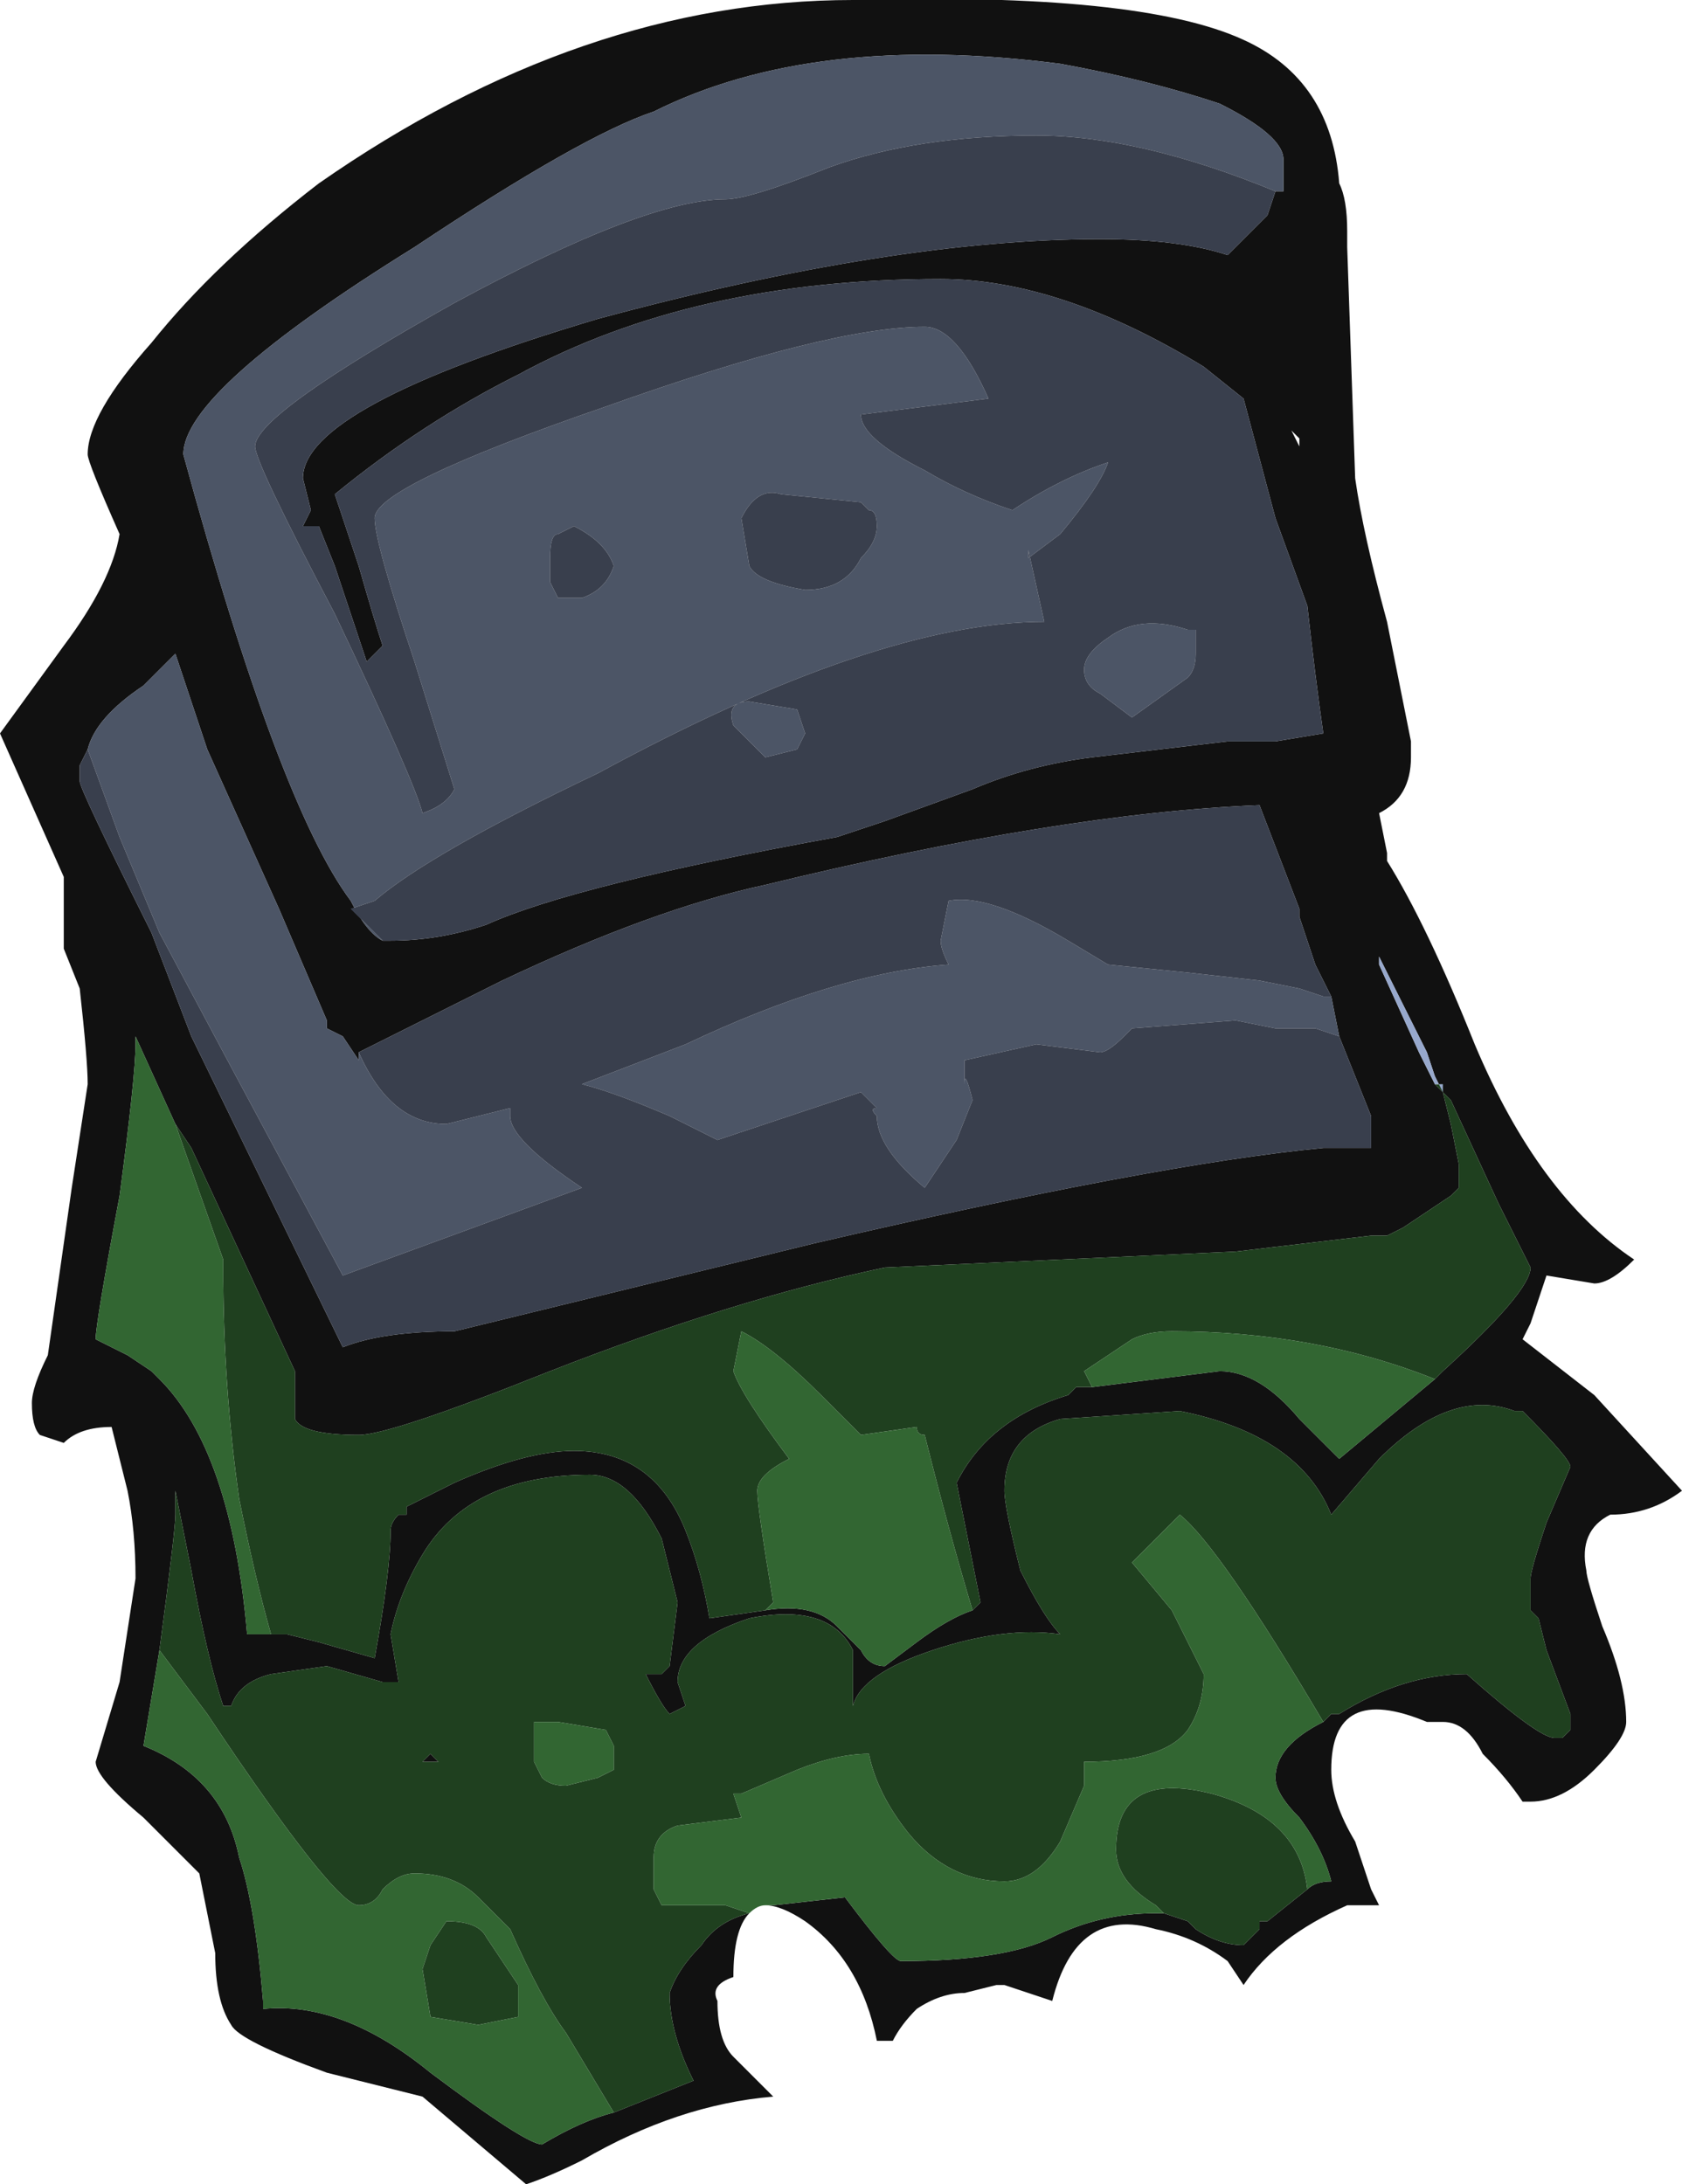 <?xml version="1.0" encoding="UTF-8" standalone="no"?>
<svg xmlns:ffdec="https://www.free-decompiler.com/flash" xmlns:xlink="http://www.w3.org/1999/xlink" ffdec:objectType="frame" height="95.9px" width="73.85px" xmlns="http://www.w3.org/2000/svg">
  <g transform="matrix(1.0, 0.0, 0.0, 1.0, 28.35, 70.35)">
    <use ffdec:characterId="687" height="13.7" transform="matrix(7.0, 0.0, 0.0, 7.0, -28.35, -70.35)" width="10.55" xlink:href="#shape0"/>
  </g>
  <defs>
    <g id="shape0" transform="matrix(1.0, 0.0, 0.0, 1.0, 4.05, 10.05)">
      <path d="M3.95 -8.85 L4.0 -8.85 4.0 -9.05 Q4.0 -9.2 3.6 -9.4 3.15 -9.55 2.6 -9.65 1.05 -9.85 0.05 -9.35 -0.4 -9.2 -1.45 -8.5 -2.9 -7.6 -2.9 -7.2 -2.3 -5.0 -1.85 -4.4 -1.75 -4.2 -1.65 -4.15 L-1.6 -4.15 Q-1.3 -4.15 -1.0 -4.25 -0.45 -4.5 1.2 -4.8 L1.5 -4.9 2.05 -5.1 Q2.4 -5.25 2.8 -5.3 L3.65 -5.4 3.95 -5.4 4.25 -5.45 Q4.2 -5.8 4.15 -6.25 L3.95 -6.8 3.75 -7.55 3.5 -7.75 Q2.6 -8.3 1.85 -8.3 0.3 -8.3 -0.8 -7.7 -1.4 -7.4 -1.95 -6.95 L-1.8 -6.5 Q-1.7 -6.15 -1.65 -6.0 L-1.75 -5.9 -1.95 -6.5 -2.05 -6.75 -2.15 -6.75 -2.1 -6.85 -2.15 -7.05 Q-2.15 -7.5 -0.3 -8.05 1.55 -8.55 2.85 -8.55 3.35 -8.55 3.65 -8.45 L3.9 -8.7 3.95 -8.85 M0.65 1.95 Q0.55 2.05 0.55 2.35 0.4 2.4 0.45 2.5 0.45 2.75 0.55 2.85 L0.8 3.1 Q0.2 3.15 -0.4 3.5 -0.6 3.6 -0.75 3.65 L-1.4 3.1 -2.0 2.95 Q-2.55 2.75 -2.6 2.65 -2.7 2.5 -2.7 2.2 L-2.8 1.7 -3.15 1.35 Q-3.45 1.1 -3.45 1.0 L-3.3 0.5 -3.2 -0.15 Q-3.2 -0.45 -3.25 -0.7 L-3.35 -1.1 Q-3.55 -1.1 -3.65 -1.0 L-3.8 -1.05 Q-3.85 -1.1 -3.85 -1.25 -3.85 -1.35 -3.75 -1.55 L-3.6 -2.6 -3.5 -3.25 Q-3.5 -3.4 -3.55 -3.85 L-3.65 -4.1 -3.65 -4.55 -4.05 -5.45 -3.65 -6.0 Q-3.35 -6.4 -3.3 -6.7 -3.5 -7.15 -3.5 -7.2 -3.5 -7.45 -3.1 -7.9 -2.7 -8.4 -2.05 -8.9 -0.4 -10.05 1.3 -10.05 3.1 -10.1 3.75 -9.8 4.3 -9.55 4.35 -8.9 4.4 -8.8 4.4 -8.6 L4.4 -8.5 4.45 -7.05 Q4.5 -6.7 4.65 -6.15 L4.8 -5.4 4.8 -5.3 Q4.8 -5.05 4.6 -4.95 L4.65 -4.7 4.65 -4.65 Q4.9 -4.25 5.2 -3.5 5.6 -2.55 6.2 -2.15 6.05 -2.0 5.95 -2.0 L5.65 -2.05 5.55 -1.75 5.5 -1.65 5.95 -1.3 6.5 -0.7 Q6.3 -0.55 6.05 -0.55 5.85 -0.45 5.9 -0.2 5.9 -0.15 6.0 0.15 6.15 0.5 6.15 0.75 6.15 0.85 5.95 1.05 5.75 1.25 5.55 1.25 L5.5 1.25 Q5.4 1.1 5.25 0.95 5.15 0.75 5.0 0.75 L4.9 0.75 Q4.3 0.5 4.3 1.05 4.3 1.25 4.45 1.5 L4.55 1.8 4.6 1.9 4.4 1.9 Q3.95 2.1 3.75 2.4 L3.65 2.25 Q3.45 2.1 3.2 2.05 2.7 1.9 2.55 2.5 L2.25 2.4 2.2 2.4 2.0 2.45 Q1.85 2.45 1.7 2.55 1.6 2.65 1.55 2.75 L1.45 2.75 Q1.35 2.25 1.0 2.0 0.85 1.9 0.75 1.9 L0.8 1.9 1.25 1.85 Q1.55 2.25 1.6 2.25 2.25 2.25 2.55 2.1 2.85 1.95 3.2 1.95 L3.25 1.95 3.4 2.0 3.45 2.05 Q3.6 2.15 3.75 2.15 L3.85 2.05 3.85 2.0 3.9 2.0 4.15 1.8 Q4.2 1.75 4.3 1.75 4.25 1.55 4.1 1.35 3.95 1.2 3.95 1.1 3.95 0.9 4.25 0.75 L4.3 0.7 4.35 0.7 Q4.75 0.45 5.15 0.45 5.6 0.85 5.7 0.85 L5.75 0.85 5.8 0.8 5.8 0.7 5.65 0.3 5.6 0.1 5.55 0.05 5.55 -0.15 Q5.55 -0.2 5.65 -0.5 L5.8 -0.85 Q5.8 -0.9 5.5 -1.2 L5.45 -1.2 Q5.05 -1.35 4.6 -0.9 L4.3 -0.55 Q4.1 -1.05 3.35 -1.2 L2.6 -1.15 Q2.25 -1.05 2.25 -0.7 2.25 -0.6 2.35 -0.2 2.5 0.1 2.6 0.2 2.25 0.15 1.8 0.3 1.35 0.45 1.3 0.65 L1.3 0.3 Q1.15 0.0 0.65 0.1 0.2 0.25 0.2 0.5 L0.25 0.65 0.15 0.7 Q0.1 0.65 0.0 0.45 L0.1 0.45 0.15 0.4 0.2 0.0 0.1 -0.4 Q-0.1 -0.8 -0.35 -0.8 -1.1 -0.8 -1.4 -0.3 -1.55 -0.05 -1.6 0.2 L-1.55 0.5 -1.65 0.5 -2.0 0.4 -2.35 0.45 Q-2.55 0.5 -2.6 0.65 L-2.65 0.65 Q-2.75 0.35 -2.85 -0.2 L-2.95 -0.7 -2.95 -0.55 Q-2.95 -0.45 -3.05 0.3 L-3.15 0.9 Q-2.65 1.1 -2.55 1.6 -2.45 1.9 -2.4 2.5 L-2.4 2.55 Q-1.9 2.5 -1.35 2.95 -0.75 3.4 -0.65 3.4 -0.4 3.25 -0.2 3.2 L0.3 3.0 Q0.15 2.7 0.15 2.45 0.2 2.3 0.35 2.15 0.45 2.0 0.65 1.95 M4.05 -7.35 L4.1 -7.25 4.1 -7.3 4.05 -7.35 M4.3 -3.8 L4.2 -4.0 4.1 -4.3 4.1 -4.35 3.85 -5.0 Q2.6 -4.95 0.75 -4.5 0.05 -4.35 -0.9 -3.9 L-1.8 -3.45 -1.8 -3.4 -1.9 -3.55 -2.0 -3.6 -2.0 -3.65 -2.3 -4.35 -2.75 -5.35 -2.95 -5.95 -3.15 -5.75 Q-3.45 -5.55 -3.5 -5.35 L-3.55 -5.25 -3.55 -5.15 Q-3.55 -5.1 -3.1 -4.2 L-2.85 -3.55 -1.9 -1.6 Q-1.65 -1.7 -1.2 -1.7 L1.05 -2.25 Q3.2 -2.75 4.25 -2.85 L4.55 -2.85 4.55 -3.05 4.35 -3.55 4.3 -3.8 M5.0 -3.2 L4.95 -3.3 4.9 -3.45 4.6 -4.05 4.6 -4.0 4.85 -3.45 4.95 -3.25 5.0 -3.2 5.05 -3.0 5.1 -2.75 5.1 -2.6 5.05 -2.55 4.75 -2.35 4.65 -2.3 4.55 -2.3 3.7 -2.2 1.5 -2.1 Q0.55 -1.9 -0.6 -1.45 -1.6 -1.05 -1.8 -1.05 -2.15 -1.05 -2.2 -1.15 L-2.2 -1.45 -2.85 -2.85 -2.95 -3.0 -3.2 -3.55 -3.2 -3.5 Q-3.2 -3.3 -3.3 -2.55 -3.45 -1.75 -3.45 -1.65 L-3.25 -1.55 -3.1 -1.45 -3.05 -1.4 Q-2.6 -0.95 -2.5 0.2 L-2.25 0.2 -2.05 0.25 -1.7 0.35 Q-1.6 -0.2 -1.6 -0.45 -1.6 -0.5 -1.55 -0.55 L-1.5 -0.55 -1.5 -0.6 -1.2 -0.75 Q-0.75 -0.95 -0.45 -0.95 0.05 -0.95 0.25 -0.45 0.35 -0.2 0.4 0.1 L0.75 0.05 Q1.05 0.0 1.2 0.15 L1.35 0.3 Q1.4 0.4 1.5 0.4 L1.7 0.25 Q1.9 0.1 2.05 0.05 L2.1 0.0 1.95 -0.75 Q2.15 -1.15 2.65 -1.3 L2.7 -1.35 2.8 -1.35 3.6 -1.45 Q3.85 -1.45 4.1 -1.15 L4.35 -0.9 4.95 -1.4 5.0 -1.45 Q5.55 -1.95 5.55 -2.1 L5.35 -2.5 5.05 -3.15 5.0 -3.2 M-1.35 0.95 L-1.3 1.0 -1.4 1.0 -1.35 0.95" fill="#111111" fill-rule="evenodd" stroke="none"/>
      <path d="M0.65 1.95 Q0.45 2.0 0.35 2.15 0.2 2.3 0.15 2.45 0.15 2.7 0.3 3.0 L-0.2 3.2 -0.5 2.7 Q-0.65 2.5 -0.85 2.05 L-1.05 1.85 Q-1.2 1.7 -1.45 1.7 -1.55 1.7 -1.65 1.8 -1.7 1.9 -1.8 1.9 -1.95 1.9 -2.75 0.7 L-3.05 0.3 Q-2.95 -0.45 -2.95 -0.55 L-2.95 -0.7 -2.85 -0.2 Q-2.75 0.35 -2.65 0.65 L-2.6 0.65 Q-2.55 0.5 -2.35 0.45 L-2.0 0.4 -1.65 0.5 -1.55 0.5 -1.6 0.2 Q-1.55 -0.05 -1.4 -0.3 -1.1 -0.8 -0.35 -0.8 -0.1 -0.8 0.1 -0.4 L0.2 0.0 0.15 0.4 0.1 0.45 0.0 0.45 Q0.1 0.65 0.15 0.7 L0.25 0.65 0.2 0.5 Q0.2 0.25 0.65 0.1 1.15 0.0 1.3 0.3 L1.3 0.65 Q1.35 0.45 1.8 0.3 2.25 0.15 2.6 0.2 2.5 0.1 2.35 -0.2 2.25 -0.6 2.25 -0.7 2.25 -1.05 2.6 -1.15 L3.35 -1.2 Q4.1 -1.05 4.3 -0.55 L4.6 -0.9 Q5.05 -1.35 5.45 -1.2 L5.5 -1.2 Q5.8 -0.9 5.8 -0.85 L5.65 -0.5 Q5.55 -0.2 5.55 -0.15 L5.55 0.05 5.6 0.1 5.65 0.3 5.8 0.7 5.8 0.8 5.75 0.85 5.7 0.85 Q5.6 0.85 5.15 0.45 4.75 0.45 4.35 0.7 L4.3 0.7 4.25 0.75 Q3.6 -0.35 3.35 -0.55 L3.05 -0.25 3.3 0.05 3.5 0.45 Q3.5 0.65 3.4 0.8 3.25 1.0 2.75 1.0 L2.75 1.15 2.6 1.5 Q2.45 1.75 2.25 1.75 1.9 1.75 1.65 1.45 1.45 1.2 1.4 0.95 1.2 0.95 0.95 1.05 L0.6 1.2 0.55 1.2 0.6 1.35 0.2 1.4 Q0.05 1.45 0.05 1.6 0.05 1.75 0.05 1.8 L0.1 1.9 0.5 1.9 0.65 1.95 M4.15 1.8 L3.9 2.0 3.85 2.0 3.85 2.05 3.75 2.15 Q3.6 2.15 3.45 2.05 L3.4 2.0 3.25 1.95 3.2 1.9 Q2.95 1.75 2.95 1.55 2.95 1.05 3.55 1.2 4.1 1.35 4.15 1.8 M4.95 -3.25 L5.0 -3.25 5.0 -3.2 5.05 -3.15 5.35 -2.5 5.55 -2.1 Q5.55 -1.95 5.0 -1.45 L4.95 -1.4 Q4.2 -1.7 3.3 -1.7 3.15 -1.7 3.05 -1.65 L2.75 -1.45 2.8 -1.35 2.7 -1.35 2.65 -1.3 Q2.15 -1.15 1.95 -0.75 L2.1 0.0 2.05 0.05 Q1.9 -0.45 1.75 -1.05 1.7 -1.05 1.7 -1.1 L1.35 -1.05 1.1 -1.3 Q0.8 -1.6 0.6 -1.7 L0.55 -1.45 Q0.6 -1.3 0.9 -0.9 0.7 -0.8 0.7 -0.7 0.7 -0.6 0.8 0.0 L0.75 0.05 0.4 0.1 Q0.35 -0.2 0.25 -0.45 0.05 -0.95 -0.45 -0.95 -0.75 -0.95 -1.2 -0.75 L-1.5 -0.6 -1.5 -0.55 -1.55 -0.55 Q-1.6 -0.5 -1.6 -0.45 -1.6 -0.2 -1.7 0.35 L-2.05 0.25 -2.25 0.2 -2.35 0.2 Q-2.45 -0.15 -2.55 -0.65 -2.65 -1.35 -2.65 -2.1 L-2.65 -2.15 -2.95 -3.0 -2.85 -2.85 -2.2 -1.45 -2.2 -1.15 Q-2.15 -1.05 -1.8 -1.05 -1.6 -1.05 -0.6 -1.45 0.55 -1.9 1.5 -2.1 L3.7 -2.2 4.55 -2.3 4.65 -2.3 4.75 -2.35 5.05 -2.55 5.1 -2.6 5.1 -2.75 5.05 -3.0 5.0 -3.2 4.95 -3.25 M-0.55 0.75 L-0.7 0.75 -0.7 1.0 -0.65 1.1 Q-0.6 1.15 -0.5 1.15 L-0.3 1.1 -0.2 1.05 -0.2 0.9 -0.25 0.8 -0.55 0.75 M-1.35 0.95 L-1.4 1.0 -1.3 1.0 -1.35 0.95 M-0.8 2.6 L-1.05 2.65 -1.35 2.6 -1.4 2.3 -1.35 2.15 -1.25 2.0 Q-1.05 2.0 -1.0 2.1 L-0.8 2.4 -0.8 2.6" fill="#1f401f" fill-rule="evenodd" stroke="none"/>
      <path d="M4.95 -3.25 L4.85 -3.45 4.6 -4.0 4.6 -4.05 4.9 -3.45 4.95 -3.3 5.0 -3.2 5.0 -3.25 4.95 -3.25 M-1.5 -0.55 L-1.55 -0.55 -1.5 -0.55" fill="#97a8cc" fill-rule="evenodd" stroke="none"/>
      <path d="M3.95 -8.85 Q3.1 -9.2 2.45 -9.2 1.7 -9.2 1.15 -9.0 0.65 -8.8 0.5 -8.8 0.0 -8.8 -1.2 -8.15 -2.45 -7.45 -2.45 -7.25 -2.45 -7.15 -1.95 -6.2 -1.45 -5.15 -1.4 -4.95 -1.25 -5.0 -1.2 -5.1 L-1.45 -5.9 Q-1.7 -6.65 -1.7 -6.8 -1.7 -7.0 -0.25 -7.5 1.15 -8.0 1.75 -8.0 1.95 -8.0 2.15 -7.55 L1.35 -7.45 Q1.35 -7.3 1.75 -7.1 2.0 -6.95 2.3 -6.85 2.6 -7.05 2.9 -7.15 2.85 -7.0 2.6 -6.7 L2.4 -6.55 2.4 -6.6 2.5 -6.15 Q1.45 -6.15 -0.3 -5.2 -1.35 -4.7 -1.7 -4.4 L-1.85 -4.35 -1.65 -4.15 Q-1.75 -4.2 -1.85 -4.4 -2.3 -5.0 -2.9 -7.2 -2.9 -7.6 -1.45 -8.5 -0.4 -9.2 0.05 -9.35 1.05 -9.85 2.6 -9.65 3.15 -9.55 3.6 -9.4 4.0 -9.2 4.0 -9.05 L4.0 -8.85 3.95 -8.85 M3.45 -6.1 L3.45 -5.95 Q3.45 -5.85 3.4 -5.8 L3.05 -5.55 2.85 -5.7 Q2.75 -5.75 2.75 -5.85 2.75 -5.95 2.9 -6.05 3.1 -6.2 3.4 -6.1 L3.45 -6.1 M-1.8 -3.45 Q-1.6 -3.0 -1.25 -3.0 L-0.85 -3.1 -0.85 -3.05 Q-0.85 -2.9 -0.4 -2.6 L-1.9 -2.05 -2.65 -3.45 -3.05 -4.2 -3.3 -4.8 -3.5 -5.35 Q-3.45 -5.55 -3.15 -5.75 L-2.95 -5.95 -2.75 -5.35 -2.3 -4.35 -2.0 -3.65 -2.0 -3.6 -1.9 -3.55 -1.8 -3.4 -1.8 -3.45 M4.35 -3.55 L4.2 -3.6 3.95 -3.6 3.7 -3.65 3.05 -3.6 3.0 -3.55 Q2.9 -3.45 2.85 -3.45 L2.45 -3.5 2.0 -3.4 2.0 -3.25 Q2.0 -3.35 2.05 -3.15 L1.95 -2.9 1.75 -2.6 Q1.45 -2.85 1.45 -3.05 1.4 -3.1 1.45 -3.1 L1.35 -3.2 0.45 -2.9 0.15 -3.05 Q-0.2 -3.2 -0.4 -3.25 L0.25 -3.5 Q1.2 -3.95 1.9 -4.0 1.85 -4.1 1.85 -4.15 L1.9 -4.4 Q2.15 -4.45 2.65 -4.15 L2.9 -4.0 3.4 -3.95 3.85 -3.9 4.1 -3.85 4.25 -3.8 4.3 -3.8 4.35 -3.55 M1.35 -6.9 L0.85 -6.95 Q0.7 -7.0 0.6 -6.8 L0.65 -6.5 Q0.7 -6.4 1.0 -6.35 1.25 -6.35 1.35 -6.55 1.45 -6.65 1.45 -6.75 1.45 -6.85 1.4 -6.85 L1.35 -6.9 M0.65 -5.65 L0.95 -5.6 1.0 -5.45 0.95 -5.35 0.75 -5.3 0.55 -5.5 Q0.5 -5.65 0.65 -5.65 M-0.45 -6.75 L-0.55 -6.7 Q-0.6 -6.7 -0.6 -6.55 L-0.6 -6.4 -0.55 -6.3 -0.4 -6.3 Q-0.25 -6.35 -0.2 -6.5 -0.25 -6.65 -0.45 -6.75" fill="#4c5566" fill-rule="evenodd" stroke="none"/>
      <path d="M-1.65 -4.15 L-1.85 -4.35 -1.7 -4.4 Q-1.35 -4.7 -0.3 -5.2 1.45 -6.15 2.5 -6.15 L2.4 -6.6 2.4 -6.55 2.6 -6.7 Q2.85 -7.0 2.9 -7.15 2.6 -7.05 2.3 -6.85 2.0 -6.95 1.75 -7.1 1.35 -7.3 1.35 -7.45 L2.15 -7.55 Q1.95 -8.0 1.75 -8.0 1.15 -8.0 -0.25 -7.5 -1.7 -7.0 -1.7 -6.8 -1.7 -6.65 -1.45 -5.9 L-1.2 -5.1 Q-1.25 -5.0 -1.4 -4.95 -1.45 -5.15 -1.95 -6.2 -2.45 -7.15 -2.45 -7.25 -2.45 -7.45 -1.2 -8.15 0.0 -8.8 0.5 -8.8 0.65 -8.8 1.15 -9.0 1.7 -9.2 2.45 -9.2 3.1 -9.2 3.95 -8.85 L3.9 -8.7 3.65 -8.45 Q3.35 -8.55 2.85 -8.55 1.55 -8.55 -0.3 -8.05 -2.15 -7.5 -2.15 -7.05 L-2.1 -6.85 -2.15 -6.75 -2.05 -6.75 -1.95 -6.5 -1.75 -5.9 -1.65 -6.0 Q-1.7 -6.15 -1.8 -6.5 L-1.95 -6.95 Q-1.4 -7.4 -0.8 -7.7 0.3 -8.3 1.85 -8.3 2.6 -8.3 3.5 -7.75 L3.75 -7.55 3.95 -6.8 4.15 -6.25 Q4.2 -5.8 4.25 -5.45 L3.95 -5.4 3.65 -5.4 2.8 -5.3 Q2.4 -5.25 2.05 -5.1 L1.5 -4.9 1.2 -4.8 Q-0.45 -4.5 -1.0 -4.25 -1.3 -4.15 -1.6 -4.15 L-1.65 -4.15 M3.45 -6.1 L3.4 -6.1 Q3.1 -6.2 2.9 -6.05 2.75 -5.95 2.75 -5.85 2.75 -5.75 2.85 -5.7 L3.05 -5.55 3.4 -5.8 Q3.45 -5.85 3.45 -5.95 L3.45 -6.1 M-1.8 -3.45 L-0.9 -3.9 Q0.05 -4.35 0.75 -4.5 2.6 -4.95 3.85 -5.0 L4.1 -4.35 4.1 -4.3 4.2 -4.0 4.3 -3.8 4.25 -3.8 4.1 -3.85 3.85 -3.9 3.4 -3.95 2.9 -4.0 2.65 -4.15 Q2.15 -4.45 1.9 -4.4 L1.85 -4.15 Q1.85 -4.1 1.9 -4.0 1.2 -3.95 0.25 -3.5 L-0.4 -3.25 Q-0.2 -3.2 0.15 -3.05 L0.45 -2.9 1.35 -3.2 1.45 -3.1 Q1.4 -3.1 1.45 -3.05 1.45 -2.85 1.75 -2.6 L1.95 -2.9 2.05 -3.15 Q2.0 -3.35 2.0 -3.25 L2.0 -3.4 2.45 -3.5 2.85 -3.45 Q2.9 -3.45 3.0 -3.55 L3.05 -3.6 3.7 -3.65 3.95 -3.6 4.2 -3.6 4.35 -3.55 4.55 -3.05 4.55 -2.85 4.25 -2.85 Q3.2 -2.75 1.05 -2.25 L-1.2 -1.7 Q-1.65 -1.7 -1.9 -1.6 L-2.85 -3.55 -3.1 -4.2 Q-3.55 -5.1 -3.55 -5.15 L-3.55 -5.25 -3.5 -5.35 -3.3 -4.8 -3.05 -4.2 -2.65 -3.45 -1.9 -2.05 -0.4 -2.6 Q-0.85 -2.9 -0.85 -3.05 L-0.85 -3.1 -1.25 -3.0 Q-1.6 -3.0 -1.8 -3.45 M1.35 -6.9 L1.4 -6.85 Q1.45 -6.85 1.45 -6.75 1.45 -6.65 1.35 -6.55 1.25 -6.35 1.0 -6.35 0.7 -6.4 0.65 -6.5 L0.6 -6.8 Q0.7 -7.0 0.85 -6.95 L1.35 -6.9 M0.65 -5.65 Q0.5 -5.65 0.55 -5.5 L0.75 -5.3 0.95 -5.35 1.0 -5.45 0.95 -5.6 0.65 -5.65 M-0.45 -6.75 Q-0.25 -6.65 -0.2 -6.5 -0.25 -6.35 -0.4 -6.3 L-0.55 -6.3 -0.6 -6.4 -0.6 -6.55 Q-0.6 -6.7 -0.55 -6.7 L-0.45 -6.75" fill="#393f4d" fill-rule="evenodd" stroke="none"/>
      <path d="M0.75 1.9 Q0.7 1.9 0.65 1.95 L0.5 1.9 0.1 1.9 0.05 1.8 Q0.05 1.75 0.05 1.6 0.05 1.45 0.2 1.4 L0.6 1.35 0.55 1.2 0.6 1.2 0.95 1.05 Q1.2 0.95 1.4 0.95 1.45 1.2 1.65 1.45 1.9 1.75 2.25 1.75 2.45 1.75 2.6 1.5 L2.75 1.15 2.75 1.0 Q3.25 1.0 3.4 0.8 3.5 0.65 3.5 0.45 L3.3 0.05 3.05 -0.25 3.35 -0.55 Q3.6 -0.35 4.25 0.75 3.95 0.9 3.95 1.1 3.95 1.2 4.1 1.35 4.25 1.55 4.3 1.75 4.2 1.75 4.15 1.8 4.1 1.35 3.55 1.2 2.95 1.05 2.95 1.55 2.95 1.75 3.2 1.9 L3.25 1.95 3.2 1.95 Q2.85 1.95 2.55 2.1 2.25 2.25 1.6 2.25 1.55 2.25 1.25 1.85 L0.8 1.9 0.75 1.9 M-0.2 3.2 Q-0.4 3.25 -0.65 3.4 -0.75 3.4 -1.35 2.95 -1.9 2.5 -2.4 2.55 L-2.4 2.5 Q-2.45 1.9 -2.55 1.6 -2.65 1.1 -3.15 0.9 L-3.05 0.3 -2.75 0.7 Q-1.95 1.9 -1.8 1.9 -1.7 1.9 -1.65 1.8 -1.55 1.7 -1.45 1.7 -1.2 1.7 -1.05 1.85 L-0.85 2.05 Q-0.65 2.5 -0.5 2.7 L-0.2 3.2 M4.95 -1.4 L4.35 -0.9 4.1 -1.15 Q3.85 -1.45 3.6 -1.45 L2.8 -1.35 2.75 -1.45 3.05 -1.65 Q3.15 -1.7 3.3 -1.7 4.2 -1.7 4.95 -1.4 M2.05 0.05 Q1.9 0.1 1.7 0.25 L1.5 0.4 Q1.4 0.4 1.35 0.3 L1.2 0.15 Q1.05 0.0 0.75 0.05 L0.8 0.0 Q0.7 -0.6 0.7 -0.7 0.7 -0.8 0.9 -0.9 0.6 -1.3 0.55 -1.45 L0.6 -1.7 Q0.8 -1.6 1.1 -1.3 L1.35 -1.05 1.7 -1.1 Q1.7 -1.05 1.75 -1.05 1.9 -0.45 2.05 0.05 M-2.25 0.2 L-2.5 0.2 Q-2.6 -0.95 -3.05 -1.4 L-3.1 -1.45 -3.25 -1.55 -3.45 -1.65 Q-3.45 -1.75 -3.3 -2.55 -3.2 -3.3 -3.2 -3.5 L-3.2 -3.55 -2.95 -3.0 -2.65 -2.15 -2.65 -2.1 Q-2.65 -1.35 -2.55 -0.65 -2.45 -0.15 -2.35 0.2 L-2.25 0.2 M-0.55 0.75 L-0.25 0.8 -0.2 0.9 -0.2 1.05 -0.3 1.1 -0.5 1.15 Q-0.6 1.15 -0.65 1.1 L-0.7 1.0 -0.7 0.75 -0.55 0.75 M-0.8 2.6 L-0.8 2.4 -1.0 2.1 Q-1.05 2.0 -1.25 2.0 L-1.35 2.15 -1.4 2.3 -1.35 2.6 -1.05 2.65 -0.8 2.6" fill="#326632" fill-rule="evenodd" stroke="none"/>
    </g>
  </defs>
</svg>

